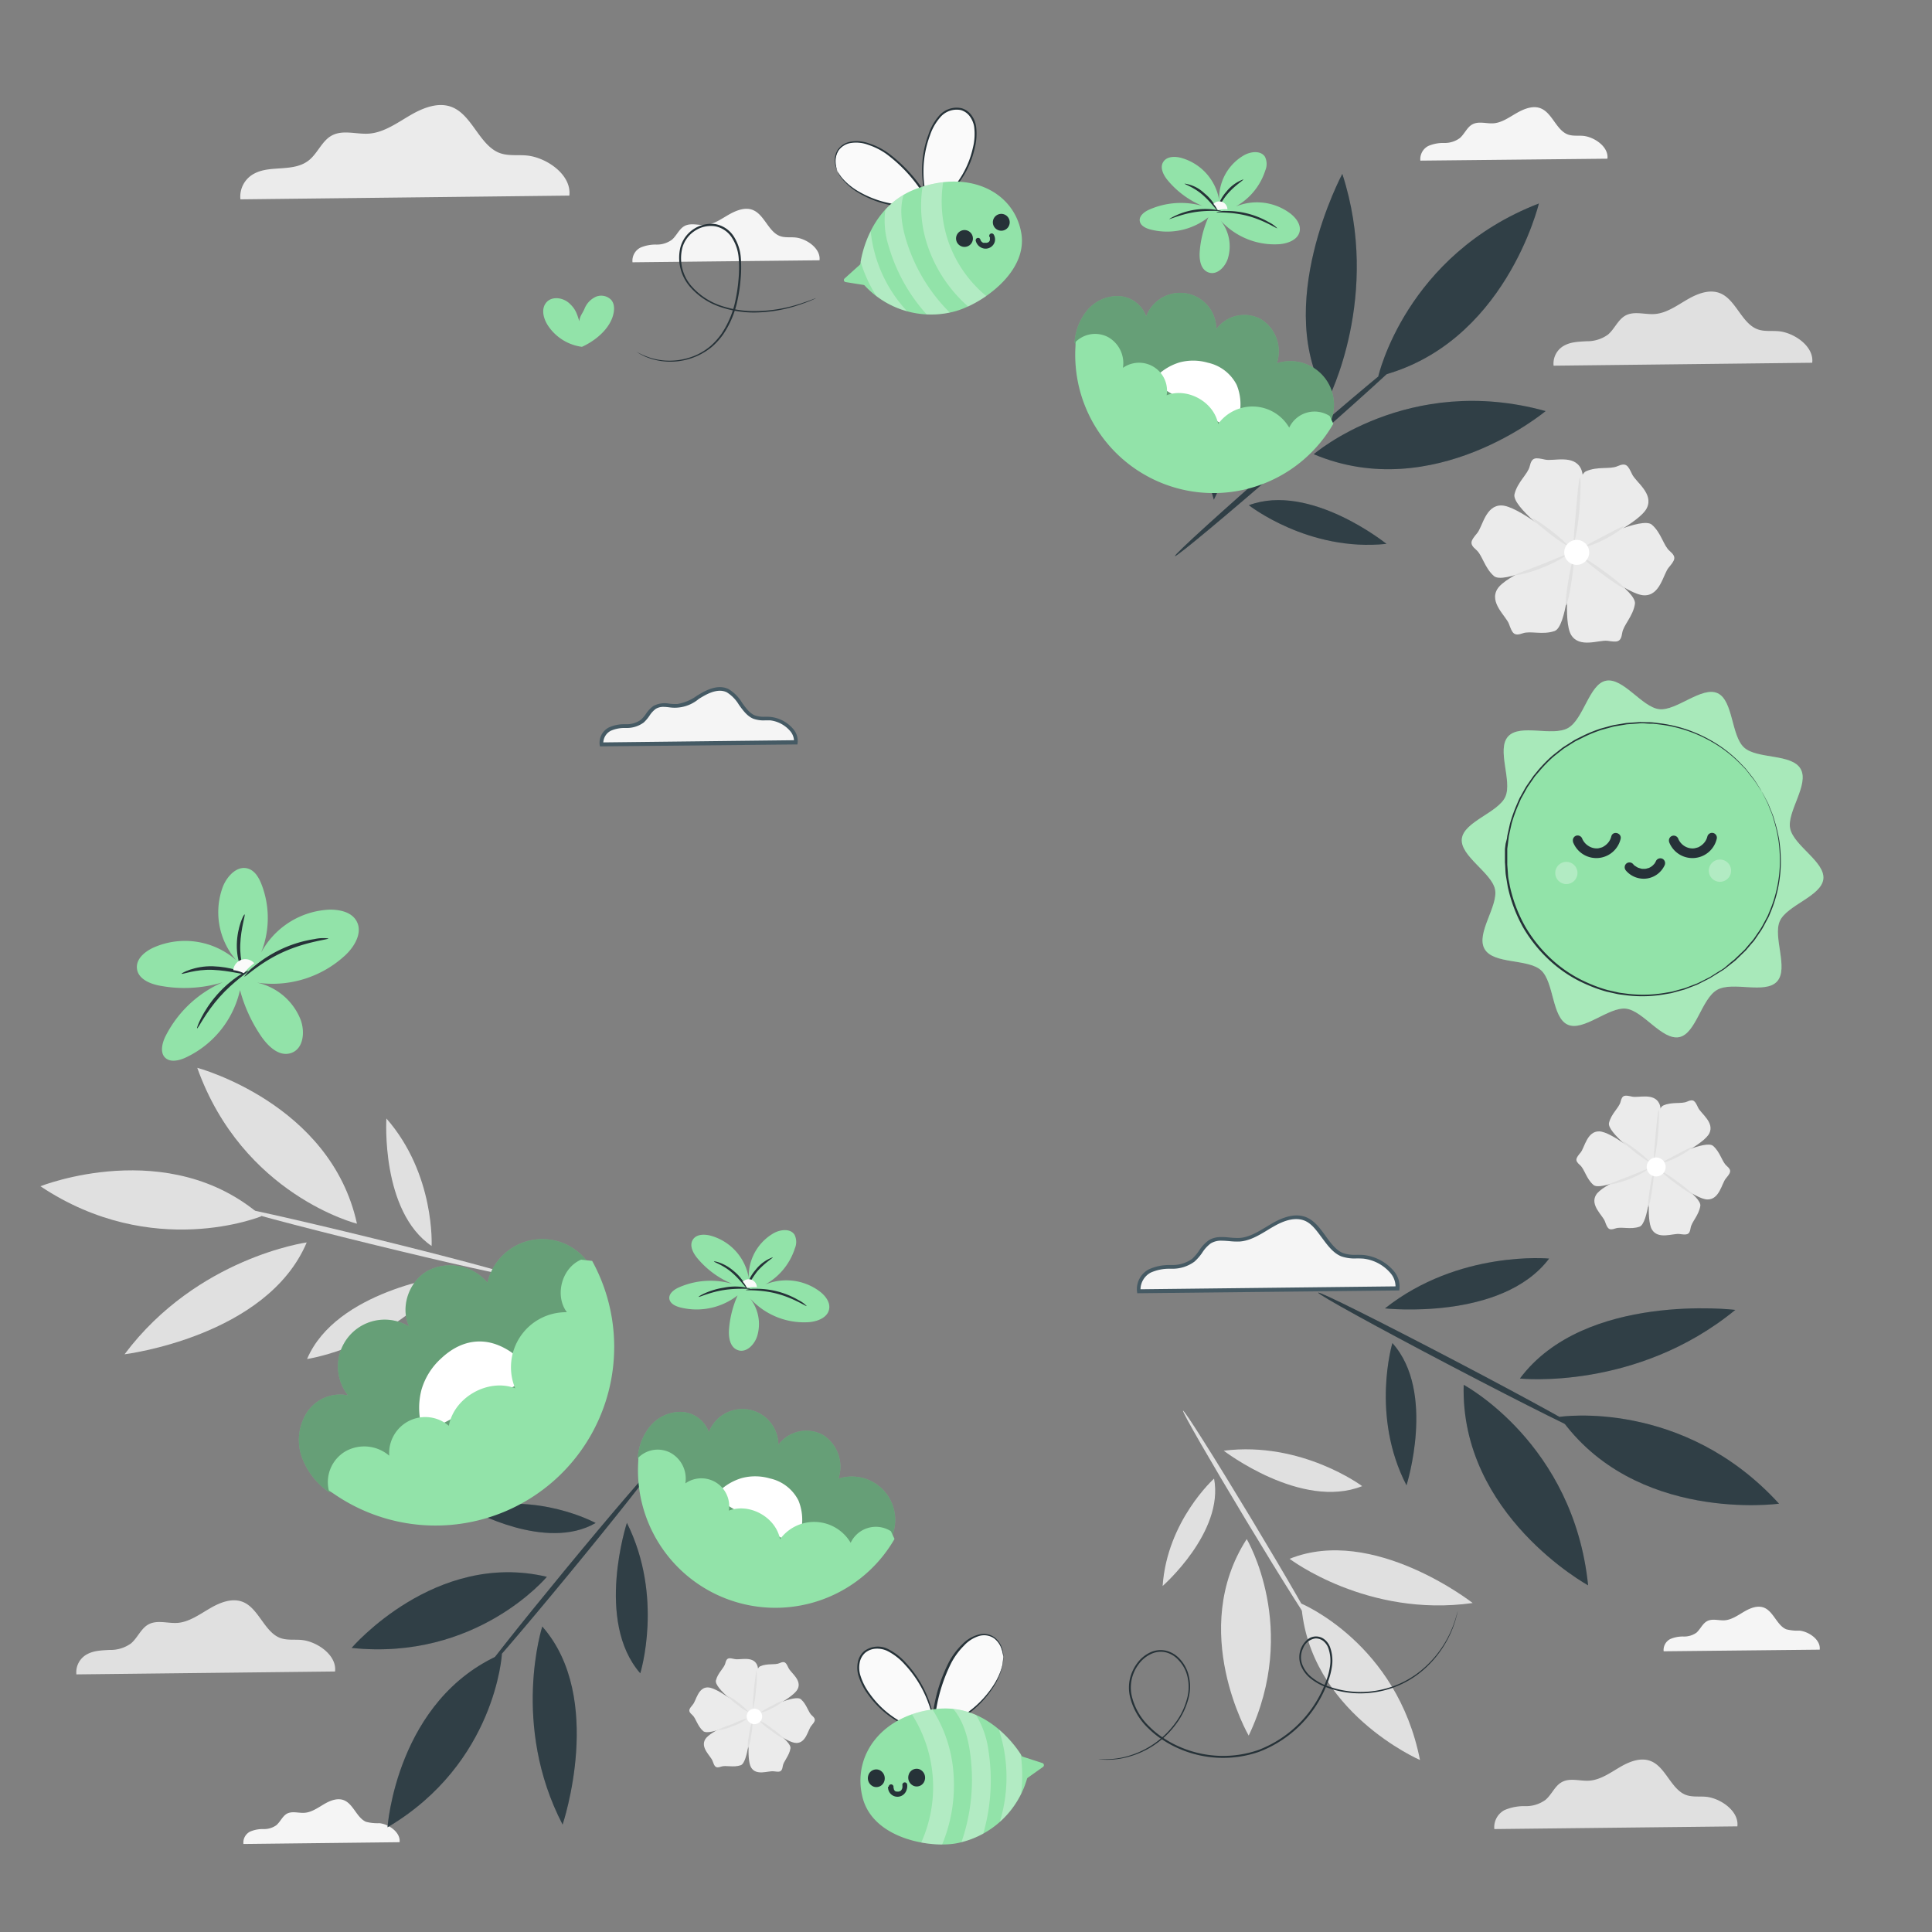 <svg xmlns="http://www.w3.org/2000/svg" viewBox="0 0 500 500"><rect x="0" y="0" width="500" height="500" fill="#808080" stroke="none"/><g id="freepik--background-complete--inject-686"><path d="M431.19,304s9.23,5.63,8.85,8.09-2.27,4.14-2.51,5.71c-.27,1.87-1,1.81-2.88,1.56-1.65-.22-5.53,1.53-7.14-1.17s-.33-12.42-.33-12.42Z" style="fill:#ebebeb"></path><path d="M428.45,297.92s-.27-10.81,2-11.82,4.71-.34,6.16-1c1.72-.78,2.05-.17,2.87,1.58.71,1.5,4.28,3.82,2.89,6.63s-10.27,7-10.27,7Z" style="fill:#ebebeb"></path><path d="M427.3,305.87s-.68,10.79-3,11.6-4.72-.08-6.23.45c-1.77.62-2.05,0-2.72-1.84-.57-1.55-3.92-4.17-2.29-6.85s10.84-6.08,10.84-6.08Z" style="fill:#ebebeb"></path><path d="M423.94,303.47s-9.68,4.82-11.56,3.19-2.3-4.13-3.51-5.16c-1.43-1.23-1-1.79.23-3.28,1-1.27,1.64-5.49,4.78-5.42s10.69,6.34,10.69,6.34Z" style="fill:#ebebeb"></path><path d="M431.8,299.75s9.68-4.82,11.55-3.19,2.3,4.13,3.51,5.16c1.43,1.23,1,1.79-.22,3.28-1.06,1.27-1.65,5.49-4.78,5.42s-10.7-6.34-10.7-6.34Z" style="fill:#ebebeb"></path><path d="M424.54,299.41s-8.72-6.39-8.13-8.81,2.62-3.93,3-5.48c.43-1.84,1.12-1.72,3-1.31,1.61.36,5.63-1.05,7,1.77s-.74,12.41-.74,12.41Z" style="fill:#ebebeb"></path><path d="M428.83,297.26a5,5,0,1,0,4.32,5.51A5,5,0,0,0,428.83,297.26Z" style="fill:#ebebeb"></path><path d="M426.47,302.55c-.09-.17-2.22.84-4.92,1.9s-4.94,1.78-4.89,2,2.39-.27,5.13-1.35S426.55,302.7,426.47,302.55Z" style="fill:#e0e0e0"></path><path d="M420,295.34c-.11.14,1.32,1.44,3.2,2.9s3.5,2.52,3.61,2.38-1.32-1.44-3.2-2.9S420.06,295.2,420,295.34Z" style="fill:#e0e0e0"></path><path d="M429.25,287.28c-.18,0-.45,2.79-.77,6.23s-.57,6.24-.39,6.27.72-2.75,1-6.21S429.43,287.28,429.25,287.28Z" style="fill:#e0e0e0"></path><path d="M437.84,296.9c-.1-.15-1.75.76-3.8,1.83s-3.73,1.92-3.66,2.09,1.89-.41,4-1.51S437.94,297.05,437.84,296.9Z" style="fill:#e0e0e0"></path><path d="M430,303.17c-.1.15,1.63,1.62,3.88,3.27s4.16,2.88,4.27,2.74-1.62-1.61-3.88-3.27S430.08,303,430,303.17Z" style="fill:#e0e0e0"></path><path d="M427.94,303.58c-.18,0-.64,1.92-1,4.36s-.56,4.45-.39,4.47.65-1.93,1-4.36S428.11,303.61,427.94,303.58Z" style="fill:#e0e0e0"></path><path d="M428.91,299.58a2.45,2.45,0,1,0,2.14,2.73A2.45,2.45,0,0,0,428.91,299.58Z" style="fill:#fff"></path><path d="M197.35,445.87s7.53,4.6,7.22,6.6-1.86,3.39-2,4.67c-.23,1.52-.8,1.48-2.36,1.27-1.34-.18-4.51,1.25-5.83-1s-.26-10.14-.26-10.14Z" style="fill:#ebebeb"></path><path d="M195.11,440.88s-.22-8.83,1.63-9.65,3.85-.27,5-.81c1.41-.64,1.67-.13,2.35,1.29.58,1.22,3.49,3.12,2.35,5.41s-8.38,5.72-8.38,5.72Z" style="fill:#ebebeb"></path><path d="M194.18,447.37s-.56,8.81-2.48,9.47-3.86-.07-5.08.36c-1.45.51-1.68,0-2.22-1.5-.47-1.26-3.21-3.4-1.88-5.59s8.85-5,8.85-5Z" style="fill:#ebebeb"></path><path d="M191.43,445.41s-7.9,3.94-9.44,2.6-1.87-3.37-2.86-4.21c-1.17-1-.82-1.46.18-2.67.87-1,1.35-4.49,3.91-4.43s8.72,5.17,8.72,5.17Z" style="fill:#ebebeb"></path><path d="M197.84,442.37s7.9-3.94,9.44-2.6,1.87,3.37,2.86,4.21c1.17,1,.82,1.46-.18,2.67-.86,1-1.34,4.49-3.91,4.43s-8.72-5.17-8.72-5.17Z" style="fill:#ebebeb"></path><path d="M191.92,442.1s-7.12-5.22-6.64-7.2,2.14-3.21,2.44-4.47c.35-1.5.92-1.4,2.46-1.06,1.32.29,4.6-.87,5.72,1.44s-.6,10.12-.6,10.12Z" style="fill:#ebebeb"></path><path d="M195.42,440.34a4,4,0,1,0,3.53,4.5A4,4,0,0,0,195.42,440.34Z" style="fill:#ebebeb"></path><path d="M193.49,444.65a32.21,32.21,0,0,0-4,1.56,31,31,0,0,0-4,1.6,12.17,12.17,0,0,0,4.19-1.11A11.94,11.94,0,0,0,193.49,444.65Z" style="fill:#e0e0e0"></path><path d="M188.18,438.77a11.17,11.17,0,0,0,2.61,2.37,11.54,11.54,0,0,0,2.94,1.94,11.71,11.71,0,0,0-2.61-2.37A12.46,12.46,0,0,0,188.18,438.77Z" style="fill:#e0e0e0"></path><path d="M195.77,432.19a84.57,84.57,0,0,0-1,10.2,20.53,20.53,0,0,0,.85-5.06A21.28,21.28,0,0,0,195.77,432.19Z" style="fill:#e0e0e0"></path><path d="M202.77,440.05a15.61,15.61,0,0,0-3.09,1.49,15.3,15.3,0,0,0-3,1.71,9,9,0,0,0,3.23-1.23A8.87,8.87,0,0,0,202.77,440.05Z" style="fill:#e0e0e0"></path><path d="M196.36,445.17a16.34,16.34,0,0,0,3.17,2.66,16.72,16.72,0,0,0,3.48,2.24,15.84,15.84,0,0,0-3.17-2.67A15.54,15.54,0,0,0,196.36,445.17Z" style="fill:#e0e0e0"></path><path d="M194.69,445.5a12.78,12.78,0,0,0-.84,3.56,12.36,12.36,0,0,0-.31,3.64,12.62,12.62,0,0,0,.84-3.56A12.34,12.34,0,0,0,194.69,445.5Z" style="fill:#e0e0e0"></path><path d="M195.48,442.23a2,2,0,1,0,1.75,2.23A2,2,0,0,0,195.48,442.23Z" style="fill:#fff"></path><path d="M411.45,145.63s12.18,7.42,11.67,10.67-3,5.46-3.3,7.54c-.36,2.46-1.28,2.38-3.81,2-2.17-.28-7.29,2-9.41-1.54s-.43-16.38-.43-16.38Z" style="fill:#ebebeb"></path><path d="M407.83,137.55s-.36-14.26,2.64-15.59,6.22-.44,8.13-1.31c2.27-1,2.7-.21,3.79,2.09.94,2,5.65,5,3.81,8.75s-13.54,9.24-13.54,9.24Z" style="fill:#ebebeb"></path><path d="M406.32,148s-.89,14.24-4,15.31-6.23-.11-8.21.58c-2.35.83-2.71,0-3.59-2.41-.76-2.05-5.18-5.51-3-9.05s14.31-8,14.31-8Z" style="fill:#ebebeb"></path><path d="M401.88,144.88s-12.77,6.36-15.24,4.21-3-5.45-4.63-6.82c-1.89-1.61-1.33-2.35.29-4.31,1.4-1.68,2.17-7.25,6.31-7.15s14.11,8.35,14.11,8.35Z" style="fill:#ebebeb"></path><path d="M412.25,140s12.77-6.36,15.25-4.21,3,5.45,4.62,6.81c1.89,1.62,1.34,2.35-.29,4.32-1.39,1.68-2.17,7.24-6.31,7.15s-14.1-8.36-14.1-8.36Z" style="fill:#ebebeb"></path><path d="M402.68,139.52s-11.5-8.43-10.73-11.62,3.46-5.19,3.94-7.23c.57-2.43,1.48-2.27,4-1.72,2.14.47,7.43-1.39,9.25,2.33s-1,16.37-1,16.37Z" style="fill:#ebebeb"></path><path d="M408.33,136.69A6.54,6.54,0,1,0,414,144,6.53,6.53,0,0,0,408.33,136.69Z" style="fill:#ebebeb"></path><path d="M405.22,143.66c-.12-.22-2.93,1.11-6.48,2.51s-6.52,2.35-6.46,2.59,3.16-.36,6.77-1.79S405.33,143.86,405.22,143.66Z" style="fill:#e0e0e0"></path><path d="M396.63,134.15c-.15.19,1.74,1.9,4.22,3.82s4.61,3.33,4.75,3.14-1.74-1.9-4.22-3.82S396.77,134,396.63,134.15Z" style="fill:#e0e0e0"></path><path d="M408.9,123.52c-.25,0-.6,3.68-1,8.22s-.76,8.23-.52,8.27,1-3.62,1.38-8.19S409.13,123.53,408.9,123.52Z" style="fill:#e0e0e0"></path><path d="M420.22,136.22c-.13-.21-2.31,1-5,2.41s-4.92,2.53-4.83,2.76,2.49-.55,5.24-2S420.35,136.41,420.22,136.22Z" style="fill:#e0e0e0"></path><path d="M409.85,144.49c-.13.19,2.16,2.12,5.12,4.31s5.49,3.8,5.64,3.61-2.15-2.12-5.12-4.31S410,144.29,409.85,144.49Z" style="fill:#e0e0e0"></path><path d="M407.16,145c-.24-.05-.85,2.53-1.36,5.76s-.74,5.86-.5,5.89.84-2.55,1.35-5.76S407.39,145.06,407.16,145Z" style="fill:#e0e0e0"></path><path d="M408.44,139.75a3.23,3.23,0,1,0,2.82,3.6A3.24,3.24,0,0,0,408.44,139.75Z" style="fill:#fff"></path><path d="M381.13,414.86c-27.31,3.85-47.38-11.44-47.38-11.44C355.39,394.68,381.13,414.86,381.13,414.86Z" style="fill:#e0e0e0"></path><path d="M300.89,410.45c1.16-16.89,13.31-27.79,13.31-27.79C316.82,396.52,300.89,410.45,300.89,410.45Z" style="fill:#e0e0e0"></path><path d="M316.7,375.44c20.18-2.53,35.83,9.17,35.83,9.17C336.8,390.87,316.7,375.44,316.7,375.44Z" style="fill:#e0e0e0"></path><path d="M340.1,421.34c-.33.19-8.19-12.24-17.55-27.78s-16.71-28.28-16.38-28.48,8.18,12.24,17.55,27.78S340.42,421.14,340.1,421.34Z" style="fill:#e0e0e0"></path><path d="M367.49,455.49S338.61,443,336.76,415C336.76,415,361.55,425.27,367.49,455.49Z" style="fill:#e0e0e0"></path><path d="M323.16,449.18s-15.75-27.24-.51-50.87C322.65,398.31,336.4,421.37,323.16,449.18Z" style="fill:#e0e0e0"></path><path d="M32.23,350.49C51,325.43,79.38,321.54,79.38,321.54,69.08,345.94,32.23,350.49,32.23,350.49Z" style="fill:#e0e0e0"></path><path d="M100,289.46c12.66,14.46,11.7,33,11.7,33C98.49,313.44,100,289.46,100,289.46Z" style="fill:#e0e0e0"></path><path d="M115.55,330.23c-14.13,18.25-36.08,21.48-36.08,21.48C87,334,115.55,330.23,115.55,330.23Z" style="fill:#e0e0e0"></path><path d="M59.88,312.28c.1-.41,16.4,3.23,36.4,8.13s36.14,9.22,36,9.64-16.4-3.23-36.41-8.13S59.78,312.7,59.88,312.28Z" style="fill:#e0e0e0"></path><path d="M10.46,307s33.18-13.23,57.23,7.75C67.69,314.72,39.54,326.4,10.46,307Z" style="fill:#e0e0e0"></path><path d="M51.05,276.35s34.53,9.16,41.33,40.34C92.38,316.69,62.81,309.29,51.05,276.35Z" style="fill:#e0e0e0"></path><path d="M147.34,50.62c.65-5.44-6-9.92-11.05-10.38-2.39-.22-4.88.2-7.15-.71-4.91-2-6.87-9.27-11.67-11.59-3.58-1.74-7.71-.19-11.18,1.82S99.38,34.3,95.5,34.58c-3.38.25-7-1.19-10,.71-2.2,1.41-3.36,4.33-5.39,6.05s-4.57,2-7,2.19-5,.19-7.26,1.37a6.72,6.72,0,0,0-3.63,6.69Z" style="fill:#ebebeb"></path><path d="M469,93.88c.52-4.28-4.73-7.79-8.68-8.16-1.88-.17-3.84.16-5.62-.56-3.86-1.55-5.41-7.28-9.17-9.11-2.82-1.37-6.07-.15-8.8,1.43s-5.43,3.57-8.48,3.79c-2.65.2-5.54-.93-7.86.56-1.73,1.11-2.64,3.4-4.23,4.75a9.08,9.08,0,0,1-5.53,1.73c-1.94.12-3.95.14-5.71,1.07a5.29,5.29,0,0,0-2.85,5.26Z" style="fill:#e0e0e0"></path><path d="M416,41.07c.37-3.1-3.43-5.64-6.28-5.91-1.36-.12-2.78.12-4.07-.4-2.79-1.12-3.9-5.27-6.63-6.59-2-1-4.38-.11-6.36,1s-3.93,2.58-6.13,2.74c-1.92.14-4-.68-5.69.4-1.25.8-1.9,2.46-3.06,3.44a6.58,6.58,0,0,1-4,1.25,9.81,9.81,0,0,0-4.12.77,3.83,3.83,0,0,0-2.07,3.8Z" style="fill:#f5f5f5"></path><path d="M449.63,472.66c.48-4-4.45-7.32-8.15-7.66-1.77-.16-3.6.15-5.28-.52-3.62-1.46-5.07-6.84-8.61-8.55-2.64-1.29-5.69-.15-8.25,1.34s-5.1,3.35-8,3.56c-2.49.18-5.2-.88-7.38.52-1.62,1-2.47,3.19-4,4.46a8.57,8.57,0,0,1-5.19,1.62,12.92,12.92,0,0,0-5.36,1,5,5,0,0,0-2.68,4.93Z" style="fill:#e0e0e0"></path><path d="M470.94,426.93c.31-2.58-2.86-4.7-5.24-4.92a12,12,0,0,1-3.39-.34c-2.33-.93-3.26-4.39-5.54-5.5-1.7-.82-3.65-.09-5.3.87s-3.28,2.15-5.12,2.29c-1.6.11-3.34-.57-4.74.33-1.05.67-1.6,2-2.56,2.87a5.47,5.47,0,0,1-3.34,1,8.23,8.23,0,0,0-3.44.65,3.19,3.19,0,0,0-1.72,3.17Z" style="fill:#f5f5f5"></path><path d="M103.41,476.76c.31-2.58-2.86-4.7-5.24-4.92a12,12,0,0,1-3.39-.34c-2.33-.93-3.26-4.4-5.54-5.5-1.7-.82-3.66-.09-5.3.87s-3.28,2.15-5.12,2.28c-1.61.12-3.35-.56-4.75.34-1,.67-1.59,2.05-2.55,2.87a5.47,5.47,0,0,1-3.34,1,8.23,8.23,0,0,0-3.44.65A3.19,3.19,0,0,0,63,477.22Z" style="fill:#f5f5f5"></path><path d="M212.09,67.36c.37-3.09-3.43-5.64-6.28-5.9-1.36-.13-2.78.11-4.06-.41-2.8-1.11-3.91-5.26-6.64-6.58-2-1-4.38-.11-6.36,1s-3.92,2.58-6.13,2.74c-1.92.15-4-.67-5.68.41-1.25.8-1.91,2.46-3.06,3.43a6.6,6.6,0,0,1-4,1.25,9.89,9.89,0,0,0-4.13.78,3.82,3.82,0,0,0-2.06,3.8Z" style="fill:#f5f5f5"></path><path d="M86.71,432.58c.51-4.28-4.74-7.8-8.69-8.16-1.88-.18-3.83.15-5.62-.56-3.86-1.55-5.4-7.28-9.17-9.11-2.82-1.37-6.06-.15-8.79,1.43S49,419.75,46,420c-2.65.2-5.53-.93-7.86.56-1.73,1.11-2.63,3.4-4.23,4.75A9.06,9.06,0,0,1,28.33,427c-1.94.12-3.94.14-5.7,1.07a5.28,5.28,0,0,0-2.86,5.26Z" style="fill:#e0e0e0"></path></g><g id="freepik--Leaves--inject-686"><path d="M449.1,339c-25.63,21-55.75,17.76-55.75,17.76C410.12,334.27,449.1,339,449.1,339Z" style="fill:#455a64"></path><path d="M364,384.4c-9.32-18-3.65-36.81-3.65-36.81C371.68,360.18,364,384.4,364,384.4Z" style="fill:#455a64"></path><path d="M358.43,338.61c19.13-15.15,42.48-12.89,42.48-12.89C388.67,341.94,358.43,338.61,358.43,338.61Z" style="fill:#455a64"></path><path d="M411,371.16c-.21.4-16-7.47-35.3-17.58S341,335,341.17,334.55s16,7.47,35.31,17.58S411.23,370.76,411,371.16Z" style="fill:#455a64"></path><path d="M460.41,389.15s-37.42,5.17-56.79-22.47C403.62,366.68,435.49,361.83,460.41,389.15Z" style="fill:#455a64"></path><path d="M411,410.28s-33.12-18.15-32.2-51.89C378.77,358.39,407.25,373.49,411,410.28Z" style="fill:#455a64"></path><g style="opacity:0.3"><path d="M449.1,339c-25.63,21-55.75,17.76-55.75,17.76C410.12,334.27,449.1,339,449.1,339Z"></path><path d="M364,384.4c-9.32-18-3.65-36.81-3.65-36.81C371.68,360.18,364,384.4,364,384.4Z"></path><path d="M358.43,338.61c19.13-15.15,42.48-12.89,42.48-12.89C388.67,341.94,358.43,338.61,358.43,338.61Z"></path><path d="M411,371.16c-.21.4-16-7.47-35.3-17.58S341,335,341.17,334.55s16,7.47,35.31,17.58S411.23,370.76,411,371.16Z"></path><path d="M460.41,389.15s-37.42,5.17-56.79-22.47C403.62,366.68,435.49,361.83,460.41,389.15Z"></path><path d="M411,410.28s-33.12-18.15-32.2-51.89C378.77,358.39,407.25,373.49,411,410.28Z"></path></g><path d="M145.6,472.2c-13.45-25.87-5.26-51.26-5.26-51.26C156.66,439.45,145.6,472.2,145.6,472.2Z" style="fill:#455a64"></path><path d="M121.77,390.66c17.24-4.79,32.38,3.49,32.38,3.49C141.26,401.64,121.77,390.66,121.77,390.66Z" style="fill:#455a64"></path><path d="M162.24,394.11c9.61,19.22,3.46,38.94,3.46,38.94C153.92,419.57,162.24,394.11,162.24,394.11Z" style="fill:#455a64"></path><path d="M124.7,433.57c-.31-.25,9.33-12.46,21.52-27.26s22.33-26.6,22.64-26.35-9.33,12.46-21.52,27.27S125,433.83,124.7,433.57Z" style="fill:#455a64"></path><path d="M100.29,472.9s2.29-33.19,29.61-44.9C129.9,428,128.33,456.34,100.29,472.9Z" style="fill:#455a64"></path><path d="M91,426.48s21.62-25.28,50.53-18.4C141.52,408.08,123.37,429.9,91,426.48Z" style="fill:#455a64"></path><g style="opacity:0.3"><path d="M145.6,472.2c-13.45-25.87-5.26-51.26-5.26-51.26C156.66,439.45,145.6,472.2,145.6,472.2Z"></path><path d="M121.77,390.66c17.24-4.79,32.38,3.49,32.38,3.49C141.26,401.64,121.77,390.66,121.77,390.66Z"></path><path d="M162.24,394.11c9.61,19.22,3.46,38.94,3.46,38.94C153.92,419.57,162.24,394.11,162.24,394.11Z"></path><path d="M124.7,433.57c-.31-.25,9.33-12.46,21.52-27.26s22.33-26.6,22.64-26.35-9.33,12.46-21.52,27.27S125,433.83,124.7,433.57Z"></path><path d="M100.29,472.9s2.29-33.19,29.61-44.9C129.9,428,128.33,456.34,100.29,472.9Z"></path><path d="M91,426.48s21.62-25.28,50.53-18.4C141.52,408.08,123.37,429.9,91,426.48Z"></path></g><path d="M347.39,45c10.22,31.5-3.7,58.39-3.7,58.39C328.87,79.58,347.39,45,347.39,45Z" style="fill:#455a64"></path><path d="M358.82,140.75c-20.21,2.14-35.62-10-35.62-10C339.05,124.81,358.82,140.75,358.82,140.75Z" style="fill:#455a64"></path><path d="M314.14,129.32C307,106,317.55,85.05,317.55,85.05,328.22,102.35,314.14,129.32,314.14,129.32Z" style="fill:#455a64"></path><path d="M363.56,92.14c.3.34-12.77,12.21-29.2,26.51s-30,25.62-30.28,25.27,12.78-12.21,29.2-26.51S363.27,91.8,363.56,92.14Z" style="fill:#455a64"></path><path d="M398.26,52.66S389.49,89.4,356.7,97.41C356.7,97.41,363.76,66,398.26,52.66Z" style="fill:#455a64"></path><path d="M400,106.39s-28.95,24.27-60,11.16C340,117.55,364.37,96.5,400,106.39Z" style="fill:#455a64"></path><g style="opacity:0.3"><path d="M347.39,45c10.22,31.5-3.7,58.39-3.7,58.39C328.87,79.58,347.39,45,347.39,45Z"></path><path d="M358.82,140.75c-20.21,2.14-35.62-10-35.62-10C339.05,124.81,358.82,140.75,358.82,140.75Z"></path><path d="M314.14,129.32C307,106,317.55,85.05,317.55,85.05,328.22,102.35,314.14,129.32,314.14,129.32Z"></path><path d="M363.56,92.14c.3.34-12.77,12.21-29.2,26.51s-30,25.62-30.28,25.27,12.78-12.21,29.2-26.51S363.27,91.8,363.56,92.14Z"></path><path d="M398.26,52.66S389.49,89.4,356.7,97.41C356.7,97.41,363.76,66,398.26,52.66Z"></path><path d="M400,106.39s-28.95,24.27-60,11.16C340,117.55,364.37,96.5,400,106.39Z"></path></g></g><g id="freepik--Heart--inject-686"><path d="M158.21,77.65a3.59,3.59,0,0,0-4-.85,5.73,5.73,0,0,0-2.95,3.13c-.59,1.34-1.15,1.75-1.34,3.21-.64-2.09-1-3.21-2.62-4.68s-4.44-1.86-5.88-.22-.81,4.13.33,5.92a12.52,12.52,0,0,0,8.86,5.6c3.11-1.41,6.6-4.08,7.87-7.58C159,80.69,159.22,78.88,158.21,77.65Z" style="fill:#92E3A9"></path></g><g id="freepik--bee-2--inject-686"><path d="M259.63,428.85c0-2.21-1.14-4.53-3.08-5.41a5.32,5.32,0,0,0-4.41.2,12.24,12.24,0,0,0-3.6,2.87c-4.6,5-6.58,14.19-7.33,21.11h0c6.45-1,13.41-6.52,16.6-12.5A13.14,13.14,0,0,0,259.63,428.85Z" style="fill:#fafafa"></path><path d="M259.63,428.85a1.74,1.74,0,0,1,0,.56,8.63,8.63,0,0,1-.16,1.59,17.07,17.07,0,0,1-2.29,5.46,26.11,26.11,0,0,1-6,6.63,22.7,22.7,0,0,1-10,4.78l-.33.06,0-.34c.18-1.67.42-3.4.74-5.16a41.43,41.43,0,0,1,4-12.31,18.39,18.39,0,0,1,3.42-4.55A9.06,9.06,0,0,1,253.4,423a4.82,4.82,0,0,1,4,.76,5.62,5.62,0,0,1,1.82,2.5,7.12,7.12,0,0,1,.43,1.9,4.77,4.77,0,0,1,0,.51c0,.11,0,.17,0,.17a10.27,10.27,0,0,0-.61-2.5,5.53,5.53,0,0,0-1.8-2.35,4.56,4.56,0,0,0-3.74-.63,8.78,8.78,0,0,0-4,2.51,18.45,18.45,0,0,0-3.3,4.47,41.82,41.82,0,0,0-3.93,12.17c-.32,1.75-.57,3.47-.75,5.12l-.3-.28a22.43,22.43,0,0,0,9.81-4.63,26.37,26.37,0,0,0,6-6.45,17.88,17.88,0,0,0,2.4-5.32A17,17,0,0,0,259.63,428.85Z" style="fill:#263238"></path><path d="M242,447.63a29,29,0,0,0-8.58-18,11.42,11.42,0,0,0-4.84-3,5.18,5.18,0,0,0-5.24,1.39,5.79,5.79,0,0,0-1.14,4.53,12,12,0,0,0,1.75,4.47,23.75,23.75,0,0,0,16.8,11.28" style="fill:#fafafa"></path><path d="M240.73,448.27a2.56,2.56,0,0,1-.64-.06,14.45,14.45,0,0,1-1.79-.32,22.11,22.11,0,0,1-6.21-2.52,24.22,24.22,0,0,1-7.33-6.7,15.83,15.83,0,0,1-2.67-5.28,7.24,7.24,0,0,1-.09-3.18,5,5,0,0,1,1.61-2.87,5.88,5.88,0,0,1,6.21-.57,15.49,15.49,0,0,1,4.67,3.63,28.62,28.62,0,0,1,5.39,8.35,28.2,28.2,0,0,1,1.86,6.44c.12.78.2,1.39.22,1.81a2.74,2.74,0,0,1,0,.63s-.13-.86-.44-2.4a30.46,30.46,0,0,0-2-6.33,29,29,0,0,0-5.4-8.17,15.12,15.12,0,0,0-4.53-3.49,6.1,6.1,0,0,0-2.89-.56,4.7,4.7,0,0,0-2.78,1.05,4.57,4.57,0,0,0-1.44,2.59,6.82,6.82,0,0,0,.09,2.95,15.59,15.59,0,0,0,2.56,5.12,24.52,24.52,0,0,0,7.13,6.67,23.88,23.88,0,0,0,6.07,2.64C239.86,448.11,240.73,448.21,240.73,448.27Z" style="fill:#263238"></path><path d="M269.78,456.28l-5.07-1.65a.53.53,0,0,1-.3-.23c-.93-1.55-8.47-13.3-21.53-12.17-14.47,1.25-22.43,11.94-19.65,22.94s18.3,13.27,24.88,11.76a23.67,23.67,0,0,0,17.68-16.58.5.5,0,0,1,.21-.28l3.93-2.79A.57.57,0,0,0,269.78,456.28Z" style="fill:#92E3A9"></path><g style="opacity:0.3"><path d="M236,443.67a35,35,0,0,1,2.42,33.17,30.05,30.05,0,0,0,5.41.51,40.11,40.11,0,0,0,2.93-18.44,35.39,35.39,0,0,0-5.44-16.5A27.78,27.78,0,0,0,236,443.67Z" style="fill:#fff"></path></g><g style="opacity:0.3"><path d="M254.47,474.53a49.86,49.86,0,0,0,1.37-21.29,23.76,23.76,0,0,0-3.24-9.4,19.93,19.93,0,0,0-5.9-1.57c2.49,2.91,3.67,6.88,4.27,10.77a49.6,49.6,0,0,1-2.14,23.7A24.71,24.71,0,0,0,254.47,474.53Z" style="fill:#fff"></path></g><g style="opacity:0.3"><path d="M264.28,464.15a40.17,40.17,0,0,0-.12-10.16,30.25,30.25,0,0,0-5.67-6.42,39.42,39.42,0,0,1,.26,23.93A24,24,0,0,0,264.28,464.15Z" style="fill:#fff"></path></g><path d="M229.83,462.38a2.44,2.44,0,0,0,4.61,1.28,3.11,3.11,0,0,0,.32-1.92.63.63,0,0,0-.77-.44.65.65,0,0,0-.44.77c0-.14,0,.07,0,.09v.2s0,.2,0,.07l0,.16-.06.22s-.07.18,0,.07a2.69,2.69,0,0,1-.16.29l-.06.1c0-.06,0,0,0,0l-.11.12-.13.12c.1-.08,0,0-.05,0l-.2.11c.09,0,0,0-.06,0l-.16.05-.11,0h-.33c.13,0,0,0-.06,0l-.19-.06h0l-.1,0-.13-.09c-.14-.08.08.08,0,0l-.14-.12,0-.06a1.13,1.13,0,0,1-.1-.13l-.07-.15a.41.41,0,0,1,0-.09v0a3.37,3.37,0,0,1-.09-.34c0,.14,0,0,0,0a1.7,1.7,0,0,1,0-.22.64.64,0,0,0-.63-.62.63.63,0,0,0-.62.62Z" style="fill:#263238"></path><path d="M239.31,460.75a2.14,2.14,0,0,1-2.73,1.48,2.33,2.33,0,0,1-1.42-2.89,2.14,2.14,0,0,1,2.73-1.48A2.35,2.35,0,0,1,239.31,460.75Z" style="fill:#263238"></path><path d="M228.87,460.92a2.15,2.15,0,0,1-2.74,1.47,2.34,2.34,0,0,1-1.42-2.89,2.15,2.15,0,0,1,2.74-1.47A2.35,2.35,0,0,1,228.87,460.92Z" style="fill:#263238"></path><path d="M377.26,416.85a17.49,17.49,0,0,1-.47,2,26.77,26.77,0,0,1-2.22,5.53,27.43,27.43,0,0,1-5.81,7.44,24.66,24.66,0,0,1-11,5.76,25.09,25.09,0,0,1-15-1.11,14.06,14.06,0,0,1-3.63-2.13,8.2,8.2,0,0,1-2.55-3.53,6,6,0,0,1,1.62-6.35,3.49,3.49,0,0,1,4.51-.23,4.64,4.64,0,0,1,1.47,1.95,10.29,10.29,0,0,1,.57,4.8,18.79,18.79,0,0,1-1.27,4.74,30.51,30.51,0,0,1-17.7,17.67,28.48,28.48,0,0,1-20.35-.71,26.91,26.91,0,0,1-4.41-2.34,22.71,22.71,0,0,1-3.83-3.05,16.64,16.64,0,0,1-4.74-8.14,10.46,10.46,0,0,1-.05-4.59,11.09,11.09,0,0,1,1.87-4.08,8.83,8.83,0,0,1,3.33-2.8,6.34,6.34,0,0,1,4.19-.48,7.17,7.17,0,0,1,3.5,2.09,9.77,9.77,0,0,1,2.05,3.34,11.9,11.9,0,0,1,.14,7.27,18.61,18.61,0,0,1-2.91,6,23.05,23.05,0,0,1-4,4.33,22.71,22.71,0,0,1-8.34,4.38,20.13,20.13,0,0,1-5.91.81,15.26,15.26,0,0,1-2.08-.14h.53a13.86,13.86,0,0,0,1.55,0,20.3,20.3,0,0,0,5.85-.89,22.89,22.89,0,0,0,12.16-8.71,18.17,18.17,0,0,0,2.82-5.87,11.44,11.44,0,0,0-.16-7,9.18,9.18,0,0,0-2-3.19,6.65,6.65,0,0,0-3.29-2,5.88,5.88,0,0,0-3.9.47,8.35,8.35,0,0,0-3.16,2.67,10,10,0,0,0-1.71,8.29,16.15,16.15,0,0,0,4.62,7.88,22,22,0,0,0,3.76,3,25.91,25.91,0,0,0,4.33,2.29,28,28,0,0,0,20,.69A30.07,30.07,0,0,0,343,435.57a18.34,18.34,0,0,0,1.24-4.61,9.84,9.84,0,0,0-.52-4.56,4.26,4.26,0,0,0-1.31-1.75,3.15,3.15,0,0,0-2-.62,4,4,0,0,0-3.17,2.54,5.33,5.33,0,0,0-.24,4.12,7.82,7.82,0,0,0,2.41,3.34,13.8,13.8,0,0,0,3.5,2.07,24.79,24.79,0,0,0,14.75,1.15,24.46,24.46,0,0,0,10.92-5.62,27.48,27.48,0,0,0,5.83-7.31,28.19,28.19,0,0,0,2.3-5.47c.21-.65.33-1.16.42-1.49S377.26,416.85,377.26,416.85Z" style="fill:#263238"></path></g><g id="freepik--bee-1--inject-686"><path d="M216.72,44.32a5.63,5.63,0,0,1,.62-5.93,5.55,5.55,0,0,1,4.08-1.67,12,12,0,0,1,4.41,1C232,40,237.51,47.1,241,52.72h0c-6.26,1.8-14.79,0-20.08-3.79A12,12,0,0,1,216.72,44.32Z" style="fill:#fafafa"></path><path d="M216.72,44.32A18.6,18.6,0,0,0,217.89,46a16.6,16.6,0,0,0,4.41,3.6,26.16,26.16,0,0,0,8,3,23.15,23.15,0,0,0,10.58-.17l-.14.38c-.82-1.32-1.72-2.67-2.7-4a38.37,38.37,0,0,0-8.59-8.92,17.57,17.57,0,0,0-4.81-2.43,8.88,8.88,0,0,0-4.58-.43,4.78,4.78,0,0,0-3.09,2,5.2,5.2,0,0,0-.72,2.76,9,9,0,0,0,.45,2.46l-.08-.15a4.55,4.55,0,0,1-.2-.45,6.37,6.37,0,0,1-.37-1.85,5.21,5.21,0,0,1,.68-2.92A5,5,0,0,1,220,36.7a9.1,9.1,0,0,1,4.8.38,18,18,0,0,1,4.94,2.44,38.58,38.58,0,0,1,8.75,9c1,1.36,1.88,2.72,2.7,4l.19.3-.33.09a23.36,23.36,0,0,1-10.83.11,25.94,25.94,0,0,1-8.1-3.15,16.09,16.09,0,0,1-4.38-3.78,7.52,7.52,0,0,1-.82-1.33A2.46,2.46,0,0,1,216.72,44.32Z" style="fill:#263238"></path><path d="M240.29,53.06a26.68,26.68,0,0,1,.53-19A11.47,11.47,0,0,1,244,29.42a5.39,5.39,0,0,1,5.31-1,5.31,5.31,0,0,1,2.86,3.41,10.78,10.78,0,0,1,.21,4.56,23.51,23.51,0,0,1-10.68,16.68" style="fill:#fafafa"></path><path d="M241.68,53.07s.7-.48,1.87-1.44a24.42,24.42,0,0,0,4.39-4.69,24,24,0,0,0,3.83-8.63,14.79,14.79,0,0,0,.34-5.53A6.19,6.19,0,0,0,251,30.14a4.34,4.34,0,0,0-2.33-1.65,5.56,5.56,0,0,0-5.25,1.77,13.71,13.71,0,0,0-2.75,4.8A26.49,26.49,0,0,0,239,44.38a27.84,27.84,0,0,0,.72,6.38c.35,1.48.64,2.28.59,2.3a2.67,2.67,0,0,1-.24-.57c-.15-.38-.33-.94-.55-1.68a25.66,25.66,0,0,1-.88-6.43,25.92,25.92,0,0,1,1.62-9.49,14,14,0,0,1,2.83-5A6,6,0,0,1,248.83,28a4.75,4.75,0,0,1,2.61,1.85,6.57,6.57,0,0,1,1.17,2.85,15.24,15.24,0,0,1-.37,5.72,23.51,23.51,0,0,1-4,8.75,22.28,22.28,0,0,1-4.55,4.62,16.45,16.45,0,0,1-1.46,1A2.26,2.26,0,0,1,241.68,53.07Z" style="fill:#263238"></path><path d="M222.5,68.54a.48.48,0,0,0,.17-.32C222.9,66.5,225,53.28,237.3,48.8c13.62-5,25.13.87,27,11.47s-11.25,19-17.81,20.47a23.44,23.44,0,0,1-22.71-6.84.49.49,0,0,0-.3-.16L218.84,73a.53.53,0,0,1-.27-.92Z" style="fill:#92E3A9"></path><path d="M164.65,91a19.61,19.61,0,0,0,4.1,1.73,16.61,16.61,0,0,0,5.17.6,16.87,16.87,0,0,0,6.65-1.62,16.2,16.2,0,0,0,3.34-2.18,18,18,0,0,0,2.87-3.23,24.43,24.43,0,0,0,3.61-8.83,42,42,0,0,0,.74-5.15,32.53,32.53,0,0,0,.05-5.41,11.26,11.26,0,0,0-1.66-5.23,6.64,6.64,0,0,0-4.46-3.12,7.45,7.45,0,0,0-5.35,1.26,7.68,7.68,0,0,0-3.13,4.36,11,11,0,0,0,2.32,9.8,17.6,17.6,0,0,0,7.88,5.2A26.87,26.87,0,0,0,195,80.51a38.3,38.3,0,0,0,12-1.88c1.37-.44,2.42-.82,3.13-1.09l.81-.31a1.37,1.37,0,0,1,.28-.08s-.08,0-.26.13l-.79.36c-.7.3-1.74.72-3.11,1.18a37.05,37.05,0,0,1-12,2.06,26.78,26.78,0,0,1-8.36-1.35,17.94,17.94,0,0,1-8.11-5.29A11.47,11.47,0,0,1,176.09,64a8.26,8.26,0,0,1,9.06-6A7.19,7.19,0,0,1,190,61.35a11.8,11.8,0,0,1,1.73,5.46,32.47,32.47,0,0,1-.07,5.5,41.08,41.08,0,0,1-.76,5.21,24.5,24.5,0,0,1-3.73,9,17.8,17.8,0,0,1-3,3.3,16.93,16.93,0,0,1-15.47,3.09,18.93,18.93,0,0,1-1.81-.66c-.5-.25-.93-.45-1.26-.64l-.74-.46Z" style="fill:#263238"></path><g style="opacity:0.3"><path d="M245.69,63.23a32.05,32.05,0,0,1-1.6-16.06,28.45,28.45,0,0,0-5.33,1.14,32.38,32.38,0,0,0,1.71,16.42,36.47,36.47,0,0,0,10.08,14.59,31.29,31.29,0,0,0,4.7-2.7A32,32,0,0,1,245.69,63.23Z" style="fill:#fff"></path></g><g style="opacity:0.3"><path d="M234.31,61.45c-1-3.59-1.54-7.49-.46-11a20.48,20.48,0,0,0-4.72,3.8,21.59,21.59,0,0,0,.85,9.42,45,45,0,0,0,9.82,17.68,25.1,25.1,0,0,0,6-.46A44.88,44.88,0,0,1,234.31,61.45Z" style="fill:#fff"></path></g><g style="opacity:0.3"><path d="M222.74,67.76a36,36,0,0,0,4,8.77,22.77,22.77,0,0,0,8,4,35.63,35.63,0,0,1-9.4-20.63A28.51,28.51,0,0,0,222.74,67.76Z" style="fill:#fff"></path></g><path d="M256.14,61.21s.09.22,0,.08a.88.88,0,0,1,.05.15s0,.25,0,.08c0,0,0,.11,0,.16v.15s0,.07,0,.1,0-.08,0,0a.83.83,0,0,1,0,.15s-.09.23,0,.09a1.35,1.35,0,0,1-.16.29s0,0,0,0l-.07.08-.11.1h0l-.08.06-.14.08-.09,0h0l-.17.06-.15,0h-.42s0,0,0,0l-.1,0-.15,0-.09,0h0l-.13-.07-.17-.11c.08.06,0,0,0,0a2.06,2.06,0,0,1-.25-.26c.09.11,0,0,0,0l-.11-.18s-.08-.17,0,0a1.59,1.59,0,0,1-.07-.2.62.62,0,1,0-1.2.33,2.69,2.69,0,0,0,2.39,2,2.48,2.48,0,0,0,2.51-1.74,2.41,2.41,0,0,0-.21-1.82.63.63,0,1,0-1.08.63Z" style="fill:#263238"></path><path d="M248,63.19a2.18,2.18,0,1,0,.13-3.07A2.17,2.17,0,0,0,248,63.19Z" style="fill:#263238"></path><path d="M257.52,59a2.18,2.18,0,1,0,.13-3.07A2.18,2.18,0,0,0,257.52,59Z" style="fill:#263238"></path></g><g id="freepik--Sun--inject-686"><path d="M466,199c2.3,4-3.6,11.1-2.71,15.41.93,4.47,9.09,8.64,8.59,13.08s-9.4,6.76-11.26,10.87,2.35,12.27-.72,15.64-11.48-.13-15.51,2.17-5.47,11.33-9.78,12.23c-4.47.92-9.37-6.86-13.82-7.36s-11,6-15.09,4.13-3.5-11-6.87-14.06-12.34-1.5-14.63-5.53,3.6-11.1,2.71-15.42-9.09-8.64-8.59-13.08,9.4-6.76,11.26-10.87-2.35-12.26.73-15.63,11.47.12,15.5-2.17,5.47-11.34,9.78-12.23c4.47-.92,9.37,6.86,13.82,7.36s11-6,15.09-4.14,3.5,11,6.87,14.06S463.75,195,466,199Z" style="fill:#92E3A9"></path><g style="opacity:0.2"><path d="M466,199c2.3,4-3.6,11.1-2.71,15.41.93,4.47,9.09,8.64,8.59,13.08s-9.4,6.76-11.26,10.87,2.35,12.27-.72,15.64-11.48-.13-15.51,2.17-5.47,11.33-9.78,12.23c-4.47.92-9.37-6.86-13.82-7.36s-11,6-15.09,4.13-3.5-11-6.87-14.06-12.34-1.5-14.63-5.53,3.6-11.1,2.71-15.42-9.09-8.64-8.59-13.08,9.4-6.76,11.26-10.87-2.35-12.26.73-15.63,11.47.12,15.5-2.17,5.47-11.34,9.78-12.23c4.47-.92,9.37,6.86,13.82,7.36s11-6,15.09-4.14,3.5,11,6.87,14.06S463.75,195,466,199Z" style="fill:#fff"></path></g><path d="M455.94,204.84c9.09,16,5.78,37.25-13.45,48.19a35.29,35.29,0,1,1,13.45-48.19Z" style="fill:#92E3A9"></path><path d="M455.94,204.84l-.32-.47c-.22-.33-.52-.8-.93-1.41l-.67-1c-.27-.37-.59-.75-.93-1.18L452,199.38a7.07,7.07,0,0,0-.64-.71l-.72-.73a33.54,33.54,0,0,0-8.08-6.2,35.51,35.51,0,0,0-12.76-4.21l-1.89-.23c-.64,0-1.29,0-1.94-.06s-1.32-.07-2,0l-2,.14-1,.08-1,.17-2.08.35c-.7.14-1.38.37-2.08.54l-1.05.29-.53.15-.52.19a34.35,34.35,0,0,0-4.13,1.76c-.67.35-1.37.67-2,1l-2,1.26c-.32.22-.66.41-1,.65l-.93.73c-.62.5-1.27,1-1.87,1.51a36.53,36.53,0,0,0-3.4,3.52l-.81.95-.4.48-.35.52-1.44,2.08c-.44.72-.83,1.48-1.25,2.22-.2.38-.44.74-.61,1.14l-.52,1.19a40.05,40.05,0,0,0-1.78,4.93c-.19.86-.39,1.73-.58,2.6l-.14.65-.09.67-.16,1.34-.17,1.34,0,1.36,0,1.36v.68l0,.69c.07.91.14,1.83.2,2.75s.31,1.82.46,2.74a37.57,37.57,0,0,0,4,10.53,36.84,36.84,0,0,0,7.11,8.73,33.67,33.67,0,0,0,9.21,5.9,37.27,37.27,0,0,0,5,1.8l2.58.58a9.13,9.13,0,0,0,1.29.21l1.29.17a33.85,33.85,0,0,0,10.12-.32l1.22-.2c.4-.09.79-.21,1.18-.31l2.35-.65,2.25-.86c.37-.14.74-.27,1.1-.43l1.06-.53,2.08-1.06,1.94-1.23,1-.61.47-.3.45-.35L448,249l.86-.68.79-.76,1.55-1.48a6.59,6.59,0,0,0,.72-.78l.68-.81c.44-.53.91-1,1.33-1.59l1.14-1.67a15.74,15.74,0,0,0,1.06-1.68l.92-1.71c.15-.29.32-.56.44-.85l.36-.87A33.7,33.7,0,0,0,460.64,223a39.45,39.45,0,0,0-.37-5.53,37.71,37.71,0,0,0-1-4.55c-.2-.67-.38-1.31-.57-1.91s-.44-1.12-.64-1.62-.38-1-.54-1.39l-.55-1.11-.75-1.51c-.17-.34-.25-.52-.25-.52l.28.5.78,1.5c.17.33.37.69.57,1.1l.56,1.39q.31.75.66,1.62c.19.6.38,1.24.58,1.91a39,39,0,0,1,1.07,4.56,39.69,39.69,0,0,1,.4,5.56,33.92,33.92,0,0,1-2.71,13.25l-.36.88c-.13.29-.3.57-.45.85l-.92,1.73a16,16,0,0,1-1.06,1.7c-.38.56-.77,1.12-1.15,1.69s-.89,1.06-1.33,1.61l-.69.81a5.89,5.89,0,0,1-.72.78l-1.56,1.51-.79.76c-.28.24-.58.46-.87.69l-1.77,1.39L446,251l-.48.3-1,.62-2,1.24-2.1,1.07-1.06.54c-.36.16-.74.29-1.11.44l-2.27.87-2.36.65c-.4.11-.8.23-1.2.32l-1.24.21a33.77,33.77,0,0,1-10.21.33l-1.31-.17a9.77,9.77,0,0,1-1.3-.21l-2.6-.58a36.68,36.68,0,0,1-5.08-1.82,33.76,33.76,0,0,1-9.3-5.95,36.94,36.94,0,0,1-7.19-8.82,37.84,37.84,0,0,1-4-10.64c-.15-.93-.31-1.85-.46-2.77s-.13-1.86-.2-2.78l-.05-.69,0-.69,0-1.38,0-1.37.17-1.35L390,217l.08-.68.15-.66c.19-.88.39-1.75.58-2.62a40.92,40.92,0,0,1,1.81-5l.52-1.2c.17-.4.41-.76.61-1.15.43-.75.83-1.51,1.28-2.24l1.45-2.1.36-.52c.12-.17.27-.32.4-.48l.81-1a37.33,37.33,0,0,1,3.44-3.55c.61-.54,1.27-1,1.89-1.52l.94-.74c.32-.24.67-.44,1-.65l2-1.27c.67-.39,1.38-.71,2.06-1.06a34.21,34.21,0,0,1,4.17-1.76l.52-.19.53-.15,1.06-.29c.71-.18,1.4-.41,2.1-.54l2.1-.35,1-.17,1-.07,2-.14c.67-.06,1.34,0,2,0s1.32,0,2,.07l1.9.24a35.52,35.52,0,0,1,12.83,4.29,33.23,33.23,0,0,1,8.08,6.27l.71.74a5.33,5.33,0,0,1,.64.72l1.09,1.38c.33.43.65.81.91,1.19s.47.73.66,1l.9,1.43C455.85,204.67,455.94,204.84,455.94,204.84Z" style="fill:#263238"></path><path d="M431.92,217.79a6.46,6.46,0,0,0,12.36-.66,1.25,1.25,0,0,0-2.41-.67,4,4,0,0,1-1.35,2.16,4.78,4.78,0,0,1-1,.65,9.27,9.27,0,0,1-1.06.28A3.94,3.94,0,0,1,436,219a4.16,4.16,0,0,1-1.63-1.83,1.27,1.27,0,0,0-1.53-.87,1.25,1.25,0,0,0-.88,1.53Z" style="fill:#263238"></path><path d="M407.05,217.79a6.46,6.46,0,0,0,12.36-.66c.39-1.56-2-2.23-2.41-.67a4,4,0,0,1-1.35,2.16,4.86,4.86,0,0,1-1,.65,9.12,9.12,0,0,1-1.05.28,3.93,3.93,0,0,1-2.46-.59,4.16,4.16,0,0,1-1.63-1.83,1.28,1.28,0,0,0-1.54-.87,1.25,1.25,0,0,0-.87,1.53Z" style="fill:#263238"></path><circle cx="405.37" cy="225.92" r="2.88" style="fill:#fff;opacity:0.3"></circle><path d="M448,225.33a2.88,2.88,0,1,1-2.88-2.88A2.87,2.87,0,0,1,448,225.33Z" style="fill:#fff;opacity:0.3"></path><path d="M420.82,225.34a6.07,6.07,0,0,0,5.51,2,6,6,0,0,0,4.44-3.34,1.29,1.29,0,0,0-.45-1.71,1.27,1.27,0,0,0-1.71.45c-.08.16-.15.32-.24.47l-.16.25c0,.07-.1.13,0,0a4,4,0,0,1-.39.43l-.17.16s-.26.21-.15.13-.16.11-.16.1a1.37,1.37,0,0,1-.2.13,4.16,4.16,0,0,1-.47.24c-.12.06.14,0-.08,0l-.22.07a3.9,3.9,0,0,1-.57.13c.13,0,.08,0,0,0l-.31,0a4.89,4.89,0,0,1-.54,0h0l-.29-.07a4.48,4.48,0,0,1-.52-.16c-.36-.12.1.06-.09,0l-.27-.14a4.34,4.34,0,0,1-.46-.28c-.17-.11.12.1,0,0L423,224a5.62,5.62,0,0,1-.41-.44,1.26,1.26,0,0,0-1.77,0,1.29,1.29,0,0,0,0,1.77Z" style="fill:#263238"></path></g><g id="freepik--Clouds--inject-686"><path d="M361.69,333.43c.51-4.28-4.74-7.8-8.69-8.17-1.88-.17-3.83.16-5.62-.55-3.86-1.55-5.4-7.29-9.17-9.12-2.82-1.36-6.06-.15-8.79,1.43s-5.43,3.57-8.49,3.8c-2.65.19-5.53-.94-7.86.55-1.73,1.11-2.63,3.41-4.23,4.76a9.14,9.14,0,0,1-5.53,1.72,13.91,13.91,0,0,0-5.71,1.07,5.3,5.3,0,0,0-2.85,5.26Z" style="fill:#f5f5f5"></path><path d="M294.33,334.69l-.07-.42a5.79,5.79,0,0,1,3.11-5.79,12.65,12.65,0,0,1,5.32-1.09l.59,0a8.7,8.7,0,0,0,5.24-1.6,12.13,12.13,0,0,0,1.79-2.11A9.85,9.85,0,0,1,312.8,321c1.69-1.08,3.6-.9,5.45-.73a16.87,16.87,0,0,0,2.65.1c2.38-.18,4.63-1.54,6.8-2.85l1.47-.88c3.76-2.17,6.79-2.64,9.26-1.45,1.94.95,3.3,2.84,4.62,4.66s2.67,3.7,4.52,4.44a9.59,9.59,0,0,0,3.58.46c.62,0,1.26,0,1.9.06a12,12,0,0,1,7.63,4.09,6.16,6.16,0,0,1,1.5,4.63l-.05.44Zm21.84-13.6a5.08,5.08,0,0,0-2.83.7,9,9,0,0,0-2.22,2.43,12.62,12.62,0,0,1-2,2.29,9.58,9.58,0,0,1-5.82,1.84l-.59,0a11.68,11.68,0,0,0-4.91,1,5,5,0,0,0-2.64,4.31l66-.75a5.35,5.35,0,0,0-1.32-3.45,10.89,10.89,0,0,0-6.94-3.72c-.59-.05-1.21-.06-1.81-.06a10.51,10.51,0,0,1-3.95-.53c-2.12-.85-3.56-2.85-5-4.78s-2.53-3.51-4.25-4.35c-2.15-1-4.87-.58-8.32,1.42-.49.28-1,.57-1.45.86-2.28,1.38-4.62,2.8-7.25,3a17.52,17.52,0,0,1-2.81-.11C317.48,321.15,316.81,321.09,316.17,321.09Z" style="fill:#455a64"></path><path d="M206,192.08c.38-3.21-3.56-5.85-6.52-6.13-1.42-.13-2.88.12-4.22-.41-2.9-1.17-4.06-5.47-6.89-6.85-2.12-1-4.55-.11-6.61,1.08s-4.07,2.68-6.37,2.85c-2,.14-4.15-.71-5.9.41-1.3.84-2,2.56-3.18,3.57a6.8,6.8,0,0,1-4.15,1.3,10.38,10.38,0,0,0-4.28.8,4,4,0,0,0-2.15,4Z" style="fill:#f5f5f5"></path><path d="M155.26,193.16l-.07-.42a4.46,4.46,0,0,1,2.4-4.48,9.43,9.43,0,0,1,4-.83l.44,0a6.27,6.27,0,0,0,3.86-1.18,8.22,8.22,0,0,0,1.32-1.56,7.63,7.63,0,0,1,1.91-2,6.29,6.29,0,0,1,4.17-.57,13.3,13.3,0,0,0,2,.08,12,12,0,0,0,5.05-2.13l1.1-.66c2.86-1.65,5.18-2,7.08-1.09a10.37,10.37,0,0,1,3.52,3.54c1,1.41,2,2.75,3.33,3.29a7.21,7.21,0,0,0,2.65.34,13.57,13.57,0,0,1,1.43.05,9,9,0,0,1,5.82,3.11,4.79,4.79,0,0,1,1.16,3.57l-.06.44Zm16.51-10.22a3.76,3.76,0,0,0-2.06.51,6.85,6.85,0,0,0-1.64,1.8,9.81,9.81,0,0,1-1.48,1.74,7.37,7.37,0,0,1-4.45,1.41l-.44,0a8.71,8.71,0,0,0-3.64.73,3.58,3.58,0,0,0-1.92,3l49.34-.56a4,4,0,0,0-1-2.39,8.06,8.06,0,0,0-5.13-2.75c-.44,0-.9,0-1.35,0a8,8,0,0,1-3-.41c-1.62-.65-2.72-2.17-3.77-3.63a9.48,9.48,0,0,0-3.15-3.23c-1.57-.76-3.58-.42-6.13,1.06-.37.21-.73.43-1.09.65a9.67,9.67,0,0,1-7.63,2.19C172.74,183,172.25,182.94,171.77,182.94Z" style="fill:#455a64"></path></g><g id="freepik--Flowers--inject-686"><path d="M229.68,399.74A11.22,11.22,0,0,0,217,382.67a9.76,9.76,0,0,0-4-11.3,9,9,0,0,0-11.55,2.52,9.31,9.31,0,0,0-18-3.27,7.92,7.92,0,0,0-6.94-5.22,10.2,10.2,0,0,0-8.15,3.58,14.47,14.47,0,0,0-3.32,8.43l22.91,26,20.93,2.82Z" style="fill:#92E3A9"></path><g style="opacity:0.3"><path d="M229.68,399.74A11.22,11.22,0,0,0,217,382.67a9.76,9.76,0,0,0-4-11.3,9,9,0,0,0-11.55,2.52,9.31,9.31,0,0,0-18-3.27,7.92,7.92,0,0,0-6.94-5.22,10.2,10.2,0,0,0-8.15,3.58,14.47,14.47,0,0,0-3.32,8.43l22.91,26,20.93,2.82Z"></path></g><path d="M184.77,387.45a14.18,14.18,0,0,1,7.18-4.92,13.56,13.56,0,0,1,7.27.08,10.88,10.88,0,0,1,7.41,5.7,13.14,13.14,0,0,1-.92,11.81" style="fill:#fff"></path><path d="M165.14,379a35.57,35.57,0,0,0,66.36,19.28l-.93-2a7.21,7.21,0,0,0-10.42,3,10.95,10.95,0,0,0-18.28-.93c-1.06-5.67-7.86-9.47-13.25-7.4a7.2,7.2,0,0,0-11.25-7.05,7.63,7.63,0,0,0-3.81-7.9,7.1,7.1,0,0,0-8.34,1.22Z" style="fill:#92E3A9"></path><path d="M343.24,111.16A11.3,11.3,0,0,0,330.46,94a9.81,9.81,0,0,0-4.07-11.37,9,9,0,0,0-11.61,2.54,9.37,9.37,0,0,0-18.15-3.29,7.92,7.92,0,0,0-7-5.25,10.23,10.23,0,0,0-8.2,3.6,14.54,14.54,0,0,0-3.34,8.48l23.06,26.15,21.05,2.83Z" style="fill:#92E3A9"></path><g style="opacity:0.3"><path d="M343.24,111.16A11.3,11.3,0,0,0,330.46,94a9.81,9.81,0,0,0-4.07-11.37,9,9,0,0,0-11.61,2.54,9.37,9.37,0,0,0-18.15-3.29,7.92,7.92,0,0,0-7-5.25,10.23,10.23,0,0,0-8.2,3.6,14.54,14.54,0,0,0-3.34,8.48l23.06,26.15,21.05,2.83Z"></path></g><path d="M298.05,98.79a14.32,14.32,0,0,1,7.22-5,13.64,13.64,0,0,1,7.32.08,11,11,0,0,1,7.46,5.73,13.25,13.25,0,0,1-.93,11.89" style="fill:#fff"></path><path d="M278.3,90.26a35.78,35.78,0,0,0,66.76,19.41l-.93-2a7.24,7.24,0,0,0-10.48,3,11,11,0,0,0-18.4-.94c-1.06-5.7-7.91-9.52-13.32-7.44a7.24,7.24,0,0,0-11.32-7.09,7.7,7.7,0,0,0-3.83-7.95,7.18,7.18,0,0,0-8.4,1.23Z" style="fill:#92E3A9"></path><path d="M153.69,329.34a14.59,14.59,0,0,0-27.54,2.59,12.66,12.66,0,0,0-15.28-3.15c-5,2.69-7.37,9.4-5,14.52a12.1,12.1,0,0,0-15.81,17.82,10.26,10.26,0,0,0-10.48,4.19A13.26,13.26,0,0,0,78,376.78a18.78,18.78,0,0,0,7.13,9.38l44.35-7.9,17.26-21.33Z" style="fill:#92E3A9"></path><g style="opacity:0.3"><path d="M153.69,329.34a14.59,14.59,0,0,0-27.54,2.59,12.66,12.66,0,0,0-15.28-3.15c-5,2.69-7.37,9.4-5,14.52a12.1,12.1,0,0,0-15.81,17.82,10.26,10.26,0,0,0-10.48,4.19A13.26,13.26,0,0,0,78,376.78a18.78,18.78,0,0,0,7.13,9.38l44.35-7.9,17.26-21.33Z"></path></g><path d="M109.7,370.93a18.4,18.4,0,0,1-.61-11.3,17.51,17.51,0,0,1,5-8c3-2.85,6.81-4.86,11.34-4.39s9.82,3.87,12.49,9" style="fill:#fff"></path><path d="M87,387a46.24,46.24,0,0,0,66.25-60.68l-2.85-.32c-5,2.09-6.94,9.27-3.69,13.6a14.24,14.24,0,0,0-13.39,19.68c-7-2.65-15.83,2.34-17.16,9.72a9.35,9.35,0,0,0-15.43,7.73,9.93,9.93,0,0,0-11.35-1.11,9.24,9.24,0,0,0-4.28,10.1Z" style="fill:#92E3A9"></path><path d="M62.68,252.23a25.4,25.4,0,0,1-14.83,21.56c-1.67.73-3.84,1.2-5.14-.09s-.78-3.69.08-5.44A29.88,29.88,0,0,1,61,253a34.16,34.16,0,0,1-19.77,2.07c-2.51-.49-5.4-1.73-5.77-4.27s1.91-4.45,4.14-5.51A20.09,20.09,0,0,1,63,250.37a18.91,18.91,0,0,1-5.31-20.92c1.09-2.74,3.72-5.55,6.53-4.65,1.72.54,2.74,2.27,3.41,3.94a24.15,24.15,0,0,1-1.13,20.13A21.15,21.15,0,0,1,85.4,235.41c2.63,0,5.63.65,6.89,3,1.6,2.92-.48,6.5-2.9,8.78a27.71,27.71,0,0,1-22.87,7.12,15.75,15.75,0,0,1,11.22,9.44c1.23,3.11.88,7.52-2.24,8.71s-6-1.54-7.85-4.19a39.21,39.21,0,0,1-6.38-16" style="fill:#92E3A9"></path><path d="M51,266.14c.25.13,2.15-4,5.85-8.14s7.57-6.51,7.42-6.75-4.3,1.88-8.08,6.16S50.8,266.09,51,266.14Z" style="fill:#263238"></path><path d="M47,252c.09.27,3.56-1.2,8.07-1s8.06,1.33,8.14,1-3.41-1.78-8.11-1.93S46.88,251.87,47,252Z" style="fill:#263238"></path><path d="M63.29,236.66c-.17-.11-1.9,3.2-2,7.73s1.7,7.9,1.89,7.75-1.17-3.4-1-7.73S63.57,236.75,63.29,236.66Z" style="fill:#263238"></path><path d="M65.81,249.28a3.11,3.11,0,0,0-5.43,1.79,8.47,8.47,0,0,1,2.74.8,12.89,12.89,0,0,1,2.69-2.59" style="fill:#fafafa"></path><path d="M85,242.87a10.31,10.31,0,0,0-3.59.16,31.51,31.51,0,0,0-8.33,2.48,32.2,32.2,0,0,0-7.35,4.62,10.62,10.62,0,0,0-2.49,2.6c.19.22,4.1-3.69,10.21-6.41S85.06,243.16,85,242.87Z" style="fill:#263238"></path><path d="M193,333.32a17.32,17.32,0,0,1-17.11,5c-1.2-.34-2.54-1-2.67-2.27s1.18-2.28,2.38-2.83a20.32,20.32,0,0,1,16.18-.16,23.26,23.26,0,0,1-11.3-7.43c-1.12-1.34-2.1-3.24-1.21-4.74s2.93-1.52,4.56-1.12a13.69,13.69,0,0,1,10.12,12.72,12.89,12.89,0,0,1,6.22-13.31c1.75-1,4.35-1.32,5.45.36a4.2,4.2,0,0,1,.09,3.54,16.41,16.41,0,0,1-9.27,10.13,14.39,14.39,0,0,1,15.78,1.07c1.41,1.1,2.69,2.76,2.36,4.52-.41,2.23-3.06,3.22-5.31,3.38A18.86,18.86,0,0,1,194.1,336a10.73,10.73,0,0,1,1.85,9.81c-.69,2.17-2.78,4.35-4.94,3.62s-2.51-3.41-2.33-5.58a26.59,26.59,0,0,1,3.55-11.2" style="fill:#92E3A9"></path><path d="M180.81,335.62c.08.17,2.87-1.2,6.59-1.77s6.8-.17,6.82-.36a14.77,14.77,0,0,0-6.91-.24C183.47,333.84,180.72,335.5,180.81,335.62Z" style="fill:#263238"></path><path d="M184.78,326.47c-.06.17,2.4.9,4.71,2.93s3.67,4.17,3.84,4.05a12,12,0,0,0-3.45-4.51C187.45,326.81,184.78,326.32,184.78,326.47Z" style="fill:#263238"></path><path d="M200,325.38a9.89,9.89,0,0,0-4.4,3.19c-2.06,2.32-2.51,4.89-2.35,4.89A25.14,25.14,0,0,1,196,329C198,326.74,200.09,325.54,200,325.38Z" style="fill:#263238"></path><path d="M195.88,333.11a2.12,2.12,0,0,0-3.64-1.4,5.93,5.93,0,0,1,1.11,1.61,8.42,8.42,0,0,1,2.53-.21" style="fill:#fafafa"></path><path d="M208.77,338a7.26,7.26,0,0,0-2-1.46,21.51,21.51,0,0,0-11.32-3,7.15,7.15,0,0,0-2.43.29c0,.2,3.75-.18,8.14,1S208.67,338.18,208.77,338Z" style="fill:#263238"></path><path d="M314.74,54.37a17.27,17.27,0,0,1-17.1,5c-1.2-.33-2.55-1-2.68-2.26s1.18-2.29,2.39-2.83a20.32,20.32,0,0,1,16.18-.16,23.4,23.4,0,0,1-11.31-7.43c-1.11-1.34-2.1-3.25-1.2-4.74s2.93-1.52,4.56-1.12A13.69,13.69,0,0,1,315.7,53.51a12.87,12.87,0,0,1,6.21-13.31c1.76-1,4.36-1.32,5.46.37a4.27,4.27,0,0,1,.09,3.54,16.44,16.44,0,0,1-9.27,10.13A14.39,14.39,0,0,1,334,55.3c1.4,1.11,2.68,2.77,2.36,4.53-.42,2.22-3.06,3.21-5.32,3.37a18.86,18.86,0,0,1-15.12-6.1,10.7,10.7,0,0,1,1.85,9.8c-.69,2.18-2.78,4.35-4.94,3.63s-2.52-3.41-2.33-5.59A26.76,26.76,0,0,1,314,53.74" style="fill:#92E3A9"></path><path d="M302.6,56.67c.07.18,2.86-1.19,6.59-1.77s6.8-.17,6.82-.35a18.15,18.15,0,0,0-13.41,2.12Z" style="fill:#263238"></path><path d="M306.57,47.52c-.06.18,2.39.9,4.7,2.94s3.67,4.17,3.84,4A11.8,11.8,0,0,0,311.67,50,9.19,9.19,0,0,0,306.57,47.52Z" style="fill:#263238"></path><path d="M321.78,46.43a9.93,9.93,0,0,0-4.41,3.19c-2.06,2.33-2.51,4.9-2.35,4.9s.85-2.3,2.81-4.5S321.88,46.6,321.78,46.43Z" style="fill:#263238"></path><path d="M317.66,54.17a2.11,2.11,0,0,0-3.63-1.4,5.85,5.85,0,0,1,1.1,1.6,8.77,8.77,0,0,1,2.53-.2" style="fill:#fafafa"></path><path d="M330.55,59.07a7.21,7.21,0,0,0-2-1.47,21.83,21.83,0,0,0-11.32-3,7.15,7.15,0,0,0-2.43.29c0,.2,3.75-.17,8.14,1S330.45,59.24,330.55,59.07Z" style="fill:#263238"></path></g></svg>